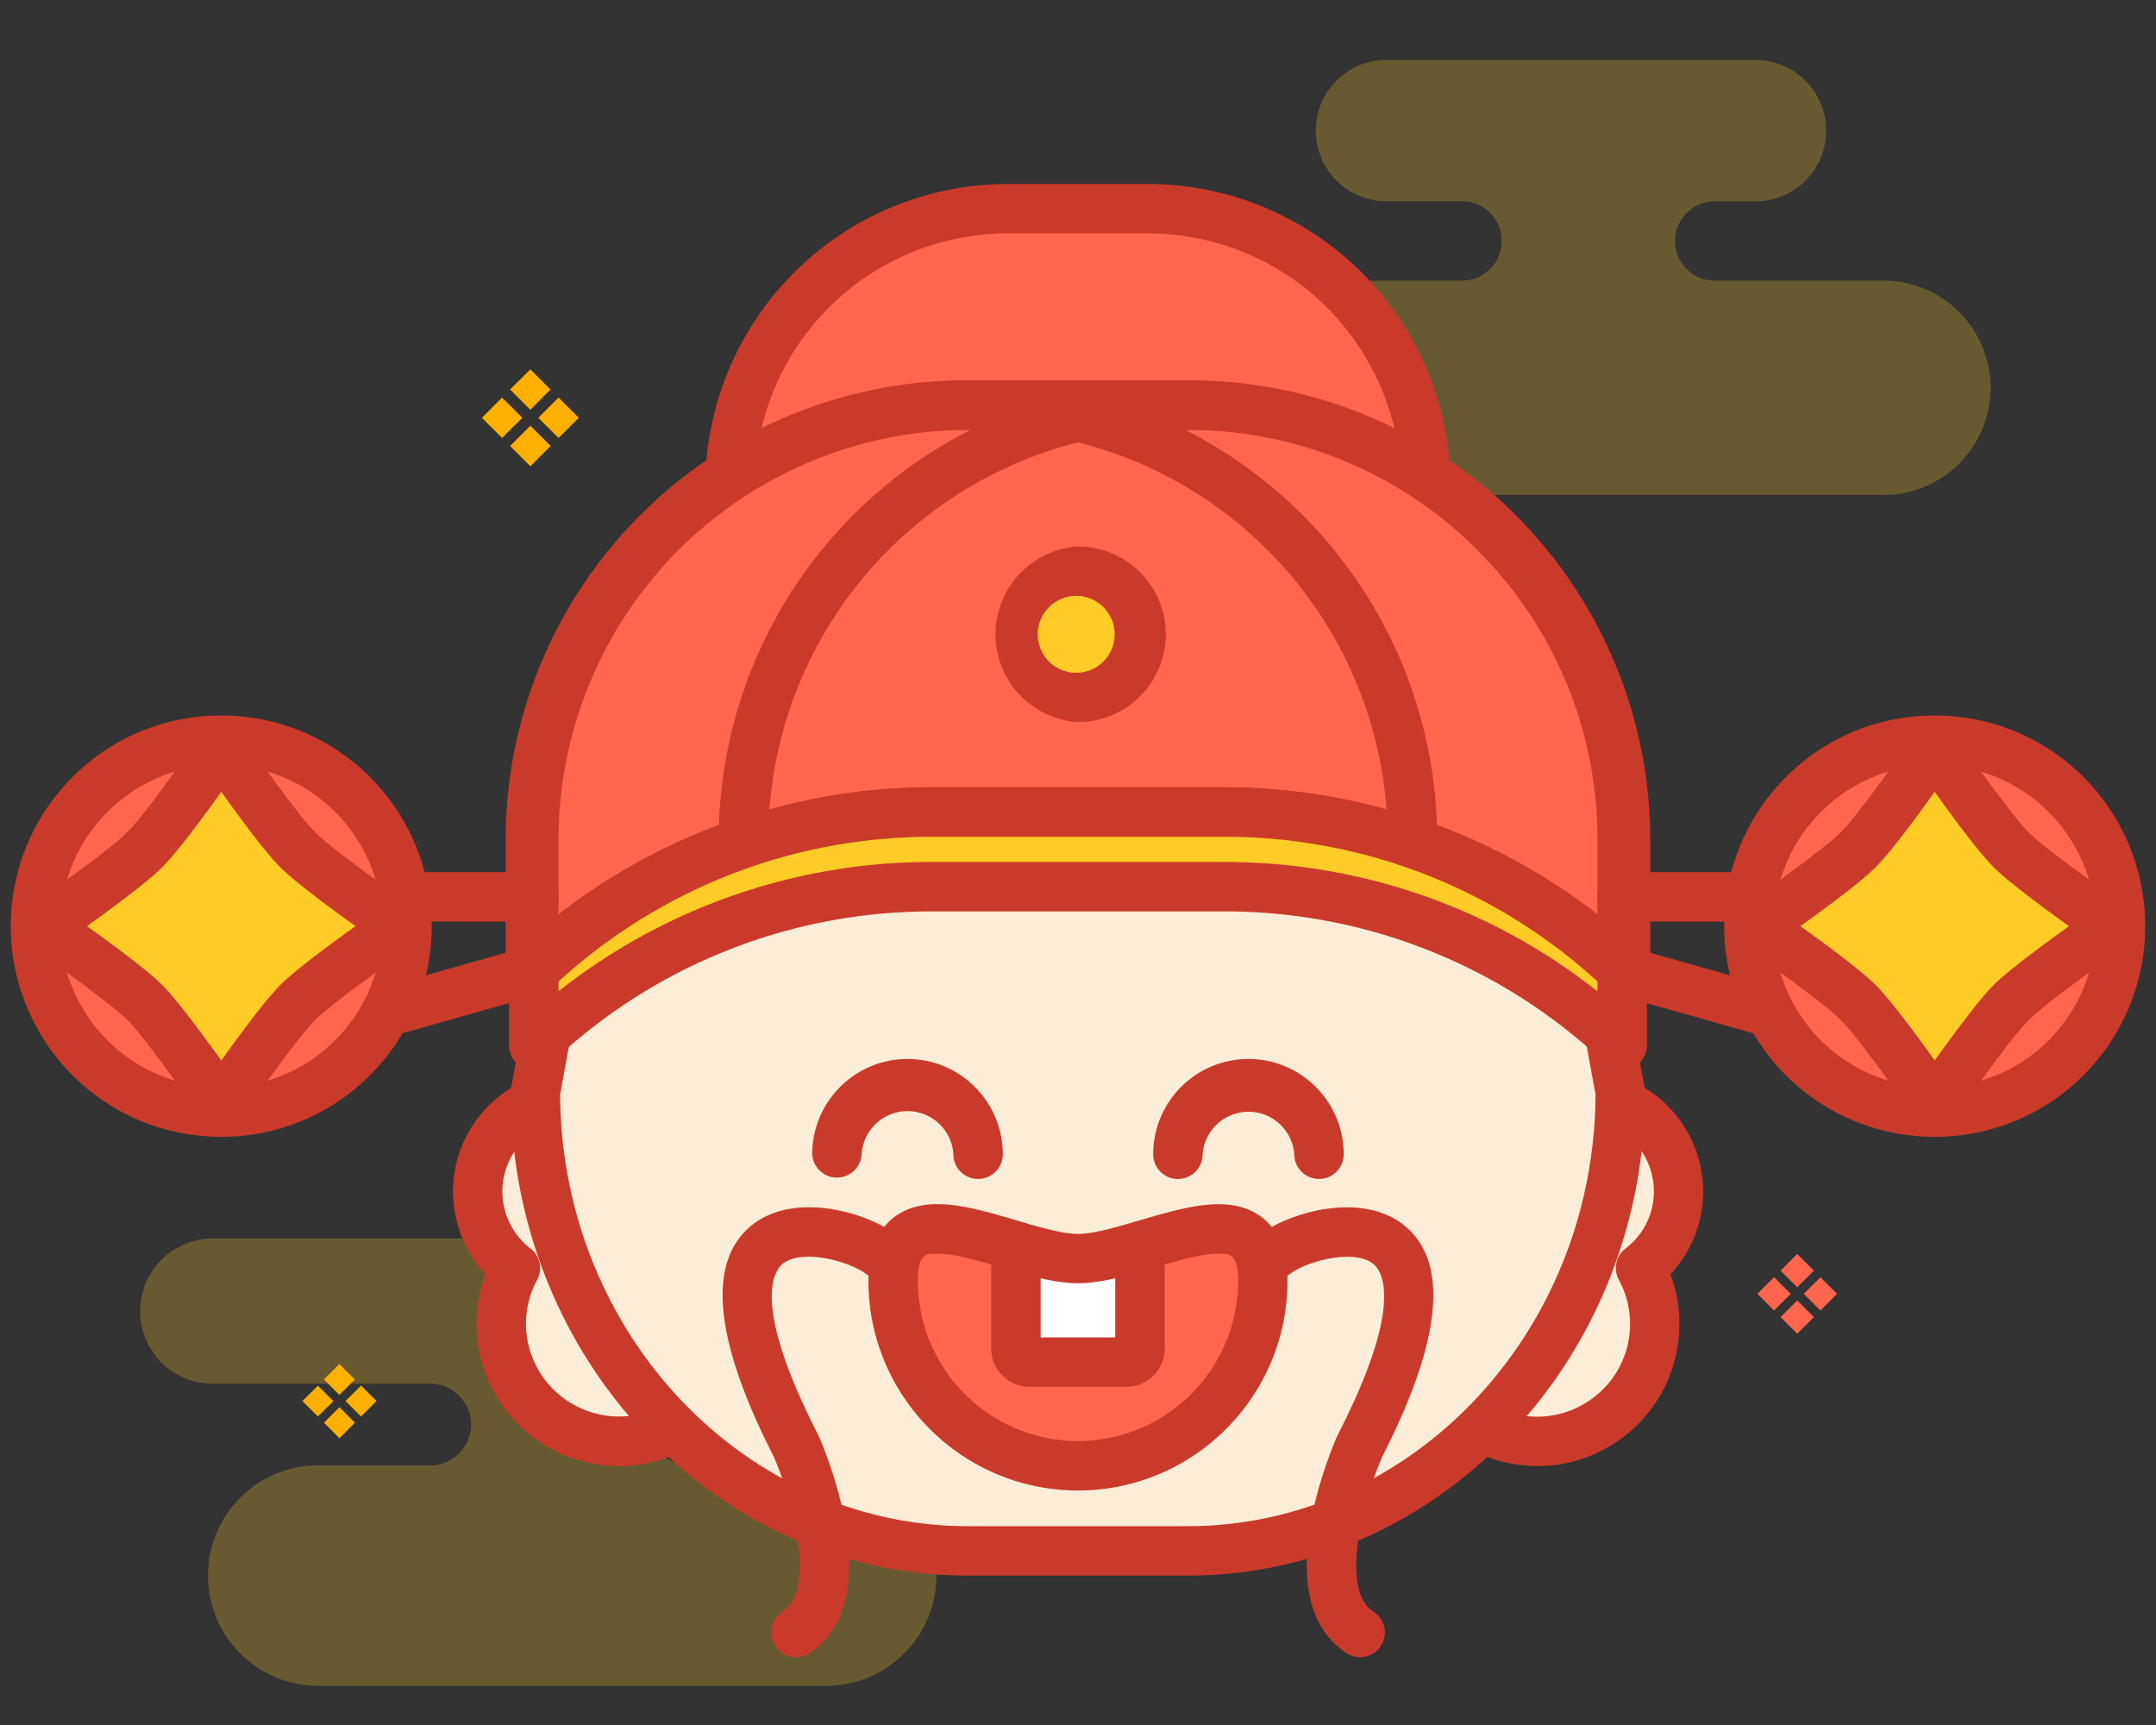 <?xml version="1.0" standalone="no"?><!DOCTYPE svg PUBLIC "-//W3C//DTD SVG 1.1//EN" "http://www.w3.org/Graphics/SVG/1.1/DTD/svg11.dtd"><svg t="1712839026054" class="icon" viewBox="0 0 1280 1024" version="1.1" xmlns="http://www.w3.org/2000/svg" p-id="3494" xmlns:xlink="http://www.w3.org/1999/xlink" width="250" height="200"><rect x="0" y="0" width="1280" height="1024" fill="#333333" stroke="none"/><path d="M1116.314 166.605h-98.304a23.552 23.552 0 0 1 0-47.104h24.218a41.882 41.882 0 0 0 0-83.866h-219.136a41.882 41.882 0 0 0 0 83.814h44.902a23.552 23.552 0 0 1 0 47.155h-175.667a63.642 63.642 0 0 0 0 127.232h423.987a63.642 63.642 0 1 0 0-127.232zM488.704 869.888H409.702a24.218 24.218 0 0 1 0-48.486h24.883a43.11 43.11 0 1 0 0-86.17H124.877a43.11 43.11 0 0 0 0 86.17h130.56a24.218 24.218 0 0 1 0 48.486H187.085a65.434 65.434 0 0 0 0 130.816h301.568a65.434 65.434 0 1 0 0-130.816z" fill="#FFCB27" opacity=".26" p-id="3495"></path><path d="M314.88 219.238l11.981 11.981-11.981 12.032-12.032-12.032 12.032-11.981z m0 57.549l-12.032-12.032 12.032-12.032 12.032 12.032-12.032 12.032z m4.71-28.774l12.032-12.032 12.032 12.032-12.032 11.981-12.032-11.981z m-33.485 0l11.981-12.032 12.032 12.032-12.032 11.981-11.981-11.981z" fill="#FFB000" p-id="3496"></path><path d="M1067.008 744.397l9.882 9.882-9.882 9.882-9.882-9.882 9.882-9.882z m0 47.36l-9.882-9.882 9.882-9.882 9.882 9.882-9.882 9.882z m3.891-23.706l9.882-9.882 9.882 9.882-9.882 9.882-9.882-9.882z m-27.546 0l9.882-9.882 9.882 9.882-9.882 9.882-9.882-9.882z" fill="#FF664D" p-id="3497"></path><path d="M313.139 657.101a57.344 57.344 0 0 0-28.928 59.392c2.355 14.438 10.138 27.392 21.76 36.25a69.837 69.837 0 0 0 89.395 96.973" fill="#FBEDD7" p-id="3498"></path><path d="M367.411 870.298a84.634 84.634 0 0 1-83.405-70.963 83.149 83.149 0 0 1 4.25-42.906 72.09 72.09 0 0 1 17.818-112.128 14.694 14.694 0 1 1 14.131 25.651 42.701 42.701 0 0 0-5.274 71.168c5.683 4.352 7.424 12.288 3.994 18.586a54.528 54.528 0 0 0-5.939 34.918 55.296 55.296 0 0 0 76.544 41.677 14.643 14.643 0 1 1 11.674 26.88 85.504 85.504 0 0 1-33.792 7.168z" fill="#CA3A2A" p-id="3499"></path><path d="M966.861 657.101a57.293 57.293 0 0 1 7.117 95.642 69.837 69.837 0 0 1-89.395 96.973" fill="#FBEDD7" p-id="3500"></path><path d="M912.742 870.298a84.992 84.992 0 0 1-33.946-7.168 14.643 14.643 0 1 1 11.674-26.829 54.886 54.886 0 0 0 54.323-5.734 54.784 54.784 0 0 0 16.282-70.861 14.643 14.643 0 0 1 3.994-18.586 42.496 42.496 0 0 0-5.274-71.168 14.694 14.694 0 0 1 14.182-25.6c26.573 14.694 41.062 44.493 36.25 74.496-2.304 14.08-8.704 27.136-18.483 37.581 5.12 13.67 6.605 28.518 4.198 42.906a83.968 83.968 0 0 1-33.997 55.04c-14.336 10.342-31.539 15.923-49.203 15.923z" fill="#CA3A2A" p-id="3501"></path><path d="M584.448 278.323h111.104c58.522 0 111.616 22.938 151.04 60.211V288.768a164.864 164.864 0 0 0-164.864-164.864h-83.456a164.864 164.864 0 0 0-164.864 164.864v49.766a218.931 218.931 0 0 1 151.04-60.211z" fill="#FF664D" p-id="3502"></path><path d="M433.408 353.28a14.694 14.694 0 0 1-14.694-14.746V288.768a179.763 179.763 0 0 1 179.558-179.558h83.405A179.814 179.814 0 0 1 861.184 288.768v49.766a14.643 14.643 0 0 1-24.781 10.65 204.134 204.134 0 0 0-140.902-56.218h-111.104c-52.634 0-102.707 19.968-140.954 56.218a14.592 14.592 0 0 1-10.086 4.096z m164.864-214.733A150.374 150.374 0 0 0 448.051 288.768v18.688a233.114 233.114 0 0 1 136.397-43.776h111.104c49.357 0 96.768 15.36 136.346 43.776v-18.637a150.426 150.426 0 0 0-150.221-150.272h-83.405z" fill="#CA3A2A" p-id="3503"></path><path d="M936.704 503.398l25.293 137.677c0 150.374-115.098 272.333-257.024 272.333H574.976c-141.978 0-257.024-121.958-257.024-272.333l25.242-137.728 296.755-110.592 296.704 110.592z" fill="#FBEDD7" p-id="3504"></path><path d="M704.973 935.322H574.976c-149.862 0-271.718-128.768-271.718-286.976 0-0.922 0.051-1.792 0.205-2.662l25.293-137.728a14.694 14.694 0 0 1 28.877 5.325l-25.088 136.346c0.717 141.466 109.158 256.358 242.381 256.358h129.946c133.274 0 241.715-114.842 242.381-256.358l-25.037-136.346a14.694 14.694 0 1 1 28.877-5.274l25.293 137.728a14.541 14.541 0 0 1 0.256 2.56c0 158.259-121.907 287.027-271.718 287.027z" fill="#CA3A2A" p-id="3505"></path><path d="M553.114 482.048h173.773c91.546 0 174.592 35.84 236.237 94.208v-77.824a257.894 257.894 0 0 0-257.946-257.946h-130.406A257.946 257.946 0 0 0 316.928 498.432v77.824a342.323 342.323 0 0 1 236.237-94.208z" fill="#FF664D" p-id="3506"></path><path d="M316.928 590.95a14.694 14.694 0 0 1-14.694-14.694v-77.824a272.896 272.896 0 0 1 272.538-272.589h130.458a272.896 272.896 0 0 1 272.538 272.589v77.824a14.694 14.694 0 0 1-24.73 10.701 327.424 327.424 0 0 0-226.15-90.214h-173.773c-84.48 0-164.762 32.051-226.15 90.214a14.694 14.694 0 0 1-10.086 3.994z m257.843-335.77a243.507 243.507 0 0 0-243.2 243.2v45.824a356.506 356.506 0 0 1 221.542-76.8h173.773c80.998 0 158.515 27.034 221.542 76.8v-45.824c0-134.144-109.107-243.2-243.2-243.2h-130.458z" fill="#CA3A2A" p-id="3507"></path><path d="M553.114 482.048c-91.546 0-174.592 35.84-236.237 94.208v44.288a342.374 342.374 0 0 1 236.237-94.208h173.773c91.546 0 174.592 35.84 236.237 94.208v-44.288a342.272 342.272 0 0 0-236.237-94.208h-173.773z" fill="#FFCB27" p-id="3508"></path><path d="M316.928 635.238a14.694 14.694 0 0 1-14.694-14.694v-44.288c0-3.994 1.638-7.834 4.608-10.598a356.71 356.71 0 0 1 246.272-98.304h173.773c91.955 0 179.456 34.918 246.272 98.304 2.97 2.714 4.608 6.605 4.608 10.598v44.288a14.694 14.694 0 0 1-24.781 10.65 327.578 327.578 0 0 0-226.099-90.163h-173.773c-84.48 0-164.762 32.051-226.15 90.214a14.592 14.592 0 0 1-10.086 3.994z m14.643-52.582v5.837a356.506 356.506 0 0 1 221.542-76.8h173.773c80.998 0 158.515 27.034 221.542 76.8v-5.837a327.373 327.373 0 0 0-221.542-85.914h-173.773c-82.33 0-160.768 30.464-221.542 85.914z" fill="#CA3A2A" p-id="3509"></path><path d="M314.88 590.95a14.694 14.694 0 0 1-14.694-14.694v-77.824a272.896 272.896 0 0 1 272.589-272.589h126.566a14.643 14.643 0 1 1 0 29.338 243.507 243.507 0 0 0-243.2 243.2v1.69a14.694 14.694 0 0 1-10.035 13.875 331.264 331.264 0 0 0-121.139 73.011 14.694 14.694 0 0 1-10.086 3.994z m257.894-335.77a243.507 243.507 0 0 0-243.2 243.2v45.875a361.421 361.421 0 0 1 97.28-54.63 272.896 272.896 0 0 1 149.504-234.496h-3.584z" fill="#CA3A2A" p-id="3510"></path><path d="M965.12 590.95a14.643 14.643 0 0 1-10.138-3.994 331.571 331.571 0 0 0-121.139-73.011 14.694 14.694 0 0 1-9.984-13.875v-1.638a243.507 243.507 0 0 0-243.2-243.251 14.694 14.694 0 0 1 0-29.338h126.515a272.896 272.896 0 0 1 272.589 272.589v77.824a14.694 14.694 0 0 1-14.643 14.694z m-112.026-101.325a362.086 362.086 0 0 1 97.331 54.63v-45.875c0-134.144-109.107-243.2-243.2-243.2h-3.584a272.998 272.998 0 0 1 149.453 234.496z" fill="#CA3A2A" p-id="3511"></path><path d="M602.522 376.525a37.478 37.478 0 1 0 74.957 0 37.478 37.478 0 0 0-74.957 0z" fill="#FFCB27" p-id="3512"></path><path d="M640 428.646a52.224 52.224 0 0 1 0-104.243 52.224 52.224 0 0 1 52.122 52.122A52.224 52.224 0 0 1 640 428.646z m0-74.906a22.835 22.835 0 1 0 0.051 45.619 22.835 22.835 0 0 0-0.051-45.619z" fill="#CA3A2A" p-id="3513"></path><path d="M209.408 627.814a110.336 110.336 0 1 1-156.058-156.058 110.336 110.336 0 0 1 156.058 156.058z" fill="#FF664D" p-id="3514"></path><path d="M131.379 674.816a124.262 124.262 0 0 1-88.422-36.608 125.184 125.184 0 0 1 0-176.845 124.16 124.16 0 0 1 88.422-36.608 124.211 124.211 0 0 1 88.371 36.608 125.184 125.184 0 0 1 0 176.845 124.211 124.211 0 0 1-88.371 36.608z m0-220.723a95.078 95.078 0 0 0-67.686 28.006 95.846 95.846 0 0 0 0 135.373c17.92 17.971 42.291 28.058 67.686 28.006 25.549 0 49.562-9.933 67.686-28.006a95.846 95.846 0 0 0 0-135.373 95.13 95.13 0 0 0-67.686-28.006z" fill="#CA3A2A" p-id="3515"></path><path d="M236.646 549.786s-46.592 32.102-59.904 45.363c-13.312 13.312-45.363 59.904-45.363 59.904s-32.256-46.746-45.363-59.904c-13.158-13.158-59.904-45.363-59.904-45.363s46.694-32.154 59.904-45.363c13.21-13.21 45.363-59.904 45.363-59.904s32.256 46.746 45.363 59.904c13.158 13.158 59.904 45.363 59.904 45.363z" fill="#FFCB27" p-id="3516"></path><path d="M131.379 669.696a14.643 14.643 0 0 1-12.083-6.349c-8.704-12.646-33.638-47.821-43.674-57.856-9.984-9.984-45.158-34.867-57.856-43.622a14.694 14.694 0 0 1 0-24.166c12.698-8.704 47.821-33.638 57.856-43.674 10.035-10.035 34.918-45.158 43.674-57.856a14.694 14.694 0 0 1 24.166 0c8.704 12.749 33.638 47.872 43.622 57.856 10.035 10.035 45.158 34.918 57.856 43.674a14.746 14.746 0 0 1 0 24.166c-12.646 8.704-47.718 33.587-57.856 43.674-10.086 10.138-34.918 45.158-43.622 57.856a14.746 14.746 0 0 1-12.083 6.298z m-79.77-119.91c15.206 10.854 36.045 26.266 44.749 34.97 8.755 8.806 24.166 29.594 35.021 44.8 10.803-15.155 26.163-35.942 34.97-44.749 8.806-8.858 29.594-24.166 44.749-35.021-15.155-10.854-35.994-26.266-44.749-35.021-8.704-8.704-24.115-29.542-34.97-44.749-10.854 15.206-26.214 35.994-35.021 44.749-8.755 8.806-29.542 24.166-44.749 35.021z" fill="#CA3A2A" p-id="3517"></path><path d="M316.16 547.072h-67.584a14.694 14.694 0 1 1 0-29.338h67.584a14.694 14.694 0 1 1 0 29.338z m-79.514 66.406a14.694 14.694 0 0 1-3.994-28.774l79.514-22.528a14.694 14.694 0 0 1 7.987 28.211l-79.514 22.528a15.258 15.258 0 0 1-3.994 0.563z" fill="#CA3A2A" p-id="3518"></path><path d="M1070.592 627.814a110.387 110.387 0 1 0 156.109-156.058 110.387 110.387 0 0 0-156.16 156.058z" fill="#FF664D" p-id="3519"></path><path d="M1148.621 674.816a124.211 124.211 0 0 1-88.422-36.608 125.235 125.235 0 0 1 0-176.845 124.16 124.16 0 0 1 88.422-36.608 124.314 124.314 0 0 1 88.422 36.608 125.235 125.235 0 0 1 0 176.845 124.314 124.314 0 0 1-88.422 36.608z m0-220.723a95.078 95.078 0 0 0-67.686 28.006 95.846 95.846 0 0 0 0 135.373c17.92 17.971 42.291 28.058 67.686 28.006 25.6 0 49.613-9.933 67.686-28.006a95.846 95.846 0 0 0 0-135.373 95.13 95.13 0 0 0-67.686-28.006z" fill="#CA3A2A" p-id="3520"></path><path d="M1043.354 549.786s46.592 32.102 59.904 45.363c13.312 13.312 45.363 59.904 45.363 59.904s32.205-46.746 45.363-59.904c13.158-13.158 59.904-45.363 59.904-45.363s-46.694-32.154-59.904-45.363c-13.158-13.21-45.363-59.904-45.363-59.904s-32.205 46.746-45.363 59.904c-13.158 13.158-59.904 45.363-59.904 45.363z" fill="#FFCB27" p-id="3521"></path><path d="M1148.621 669.696a14.643 14.643 0 0 1-12.083-6.349c-8.704-12.646-33.536-47.718-43.674-57.856-10.086-10.086-45.158-34.918-57.856-43.622a14.694 14.694 0 0 1 0-24.166c12.749-8.704 47.872-33.638 57.856-43.674 10.035-9.984 34.918-45.158 43.674-57.856a14.694 14.694 0 0 1 24.166 0c8.704 12.698 33.638 47.821 43.674 57.856 10.035 10.035 45.158 34.918 57.856 43.674a14.643 14.643 0 0 1 0 24.166c-12.698 8.704-47.821 33.638-57.856 43.674-10.035 10.035-34.918 45.158-43.674 57.856a14.746 14.746 0 0 1-12.083 6.298z m-79.77-119.91c15.155 10.803 35.942 26.163 44.749 34.97 8.858 8.858 24.166 29.594 35.021 44.749 10.854-15.155 26.266-35.994 34.97-44.749 8.806-8.704 29.594-24.115 44.8-34.97-15.206-10.854-35.994-26.266-44.8-35.021-8.704-8.704-24.115-29.542-34.97-44.749-10.854 15.206-26.266 36.045-35.021 44.749-8.704 8.755-29.542 24.166-44.749 35.021z" fill="#CA3A2A" p-id="3522"></path><path d="M1031.424 547.072h-67.584a14.694 14.694 0 1 1 0-29.338h67.584a14.694 14.694 0 1 1 0 29.338z m11.93 66.406a14.336 14.336 0 0 1-3.994-0.512l-79.514-22.579a14.643 14.643 0 1 1 7.987-28.211l79.514 22.528a14.643 14.643 0 0 1-3.994 28.774z m-462.694 86.374a14.643 14.643 0 0 1-14.643-14.643 27.29 27.29 0 0 0-54.477 0 14.694 14.694 0 0 1-29.338 0c0-31.232 25.395-56.576 56.576-56.576 31.232 0 56.576 25.395 56.576 56.576a14.694 14.694 0 0 1-14.694 14.643z m202.445 0a14.694 14.694 0 0 1-14.694-14.643 27.29 27.29 0 0 0-54.426 0 14.643 14.643 0 1 1-29.338 0c0-31.232 25.344-56.576 56.525-56.576 31.232 0 56.576 25.395 56.576 56.576a14.643 14.643 0 0 1-14.643 14.643zM472.576 983.706a14.643 14.643 0 0 1-7.987-26.982c20.685-13.466 5.478-67.635-5.274-92.16-35.174-68.864-39.731-114.893-13.619-136.704 25.446-21.197 69.12-8.141 86.426 5.12 12.288 9.472 37.786 12.954 45.722 13.414a14.643 14.643 0 1 1-1.741 29.286c-4.096-0.256-40.243-2.816-61.85-19.405-9.882-7.526-38.298-15.411-49.766-5.888-5.018 4.25-18.432 23.91 21.146 101.171l0.358 0.768c4.403 9.984 41.677 98.304-5.427 128.973a14.49 14.49 0 0 1-7.987 2.406z m334.797 0a14.592 14.592 0 0 1-7.987-2.406c-47.053-30.618-9.83-118.989-5.427-128.973a14.541 14.541 0 0 1 0.358-0.768c39.578-77.21 26.214-96.922 21.146-101.12-11.418-9.523-39.936-1.69-49.766 5.888-21.606 16.538-57.754 19.149-61.798 19.354a14.694 14.694 0 0 1-1.792-29.286c8.55-0.512 33.485-3.942 45.722-13.363 17.357-13.312 61.03-26.317 86.426-5.12 26.112 21.811 21.606 67.789-13.568 136.653-10.752 24.576-25.907 78.746-5.274 92.16a14.643 14.643 0 0 1-8.038 26.982z" fill="#CA3A2A" p-id="3523"></path><path d="M749.722 760.371a109.773 109.773 0 0 1-219.494 0c0-60.621 70.963-13.312 109.773-13.312 38.758 0 109.722-47.309 109.722 13.312z" fill="#FF664D" p-id="3524"></path><path d="M676.813 746.086v54.528c0 4.403-3.584 7.936-7.987 7.936h-57.702a7.987 7.987 0 0 1-7.936-7.936v-54.528" fill="#FFFFFF" p-id="3525"></path><path d="M668.826 823.245h-57.702a22.63 22.63 0 0 1-22.63-22.63v-54.528a14.694 14.694 0 0 1 29.338 0v47.821h44.288v-47.821a14.694 14.694 0 0 1 29.338 0v54.528a22.63 22.63 0 0 1-22.63 22.63z" fill="#CA3A2A" p-id="3526"></path><path d="M640 884.787c-68.608 0-124.416-55.808-124.416-124.416 0-28.928 14.899-45.568 40.96-45.568 14.285 0 30.566 4.813 46.336 9.472 13.517 3.994 27.443 8.192 37.069 8.192 9.677 0 23.603-4.198 37.12-8.192 15.77-4.608 32.051-9.421 46.336-9.421 26.061 0 40.96 16.589 40.96 45.517 0 68.608-55.808 124.416-124.416 124.416z m-83.456-140.595c-6.758 0-11.622 0-11.622 16.179a95.232 95.232 0 0 0 95.078 95.078 95.232 95.232 0 0 0 95.078-95.078c0-16.179-4.915-16.179-11.622-16.179-10.035 0-24.269 4.198-38.042 8.243-15.514 4.608-31.539 9.318-45.414 9.318s-29.952-4.71-45.466-9.318c-13.722-4.096-27.955-8.243-37.99-8.243z" fill="#CA3A2A" p-id="3527"></path><path d="M201.472 809.728l9.216 9.165-9.216 9.216-9.165-9.216 9.216-9.216z m0 44.032l-9.114-9.216 9.165-9.216 9.216 9.216-9.216 9.216z m3.686-22.118l9.216-9.165 9.165 9.216-9.216 9.216-9.165-9.216z m-25.6 0.051l9.165-9.165 9.216 9.216-9.216 9.114-9.216-9.165z" fill="#FFB000" p-id="3528"></path></svg>
